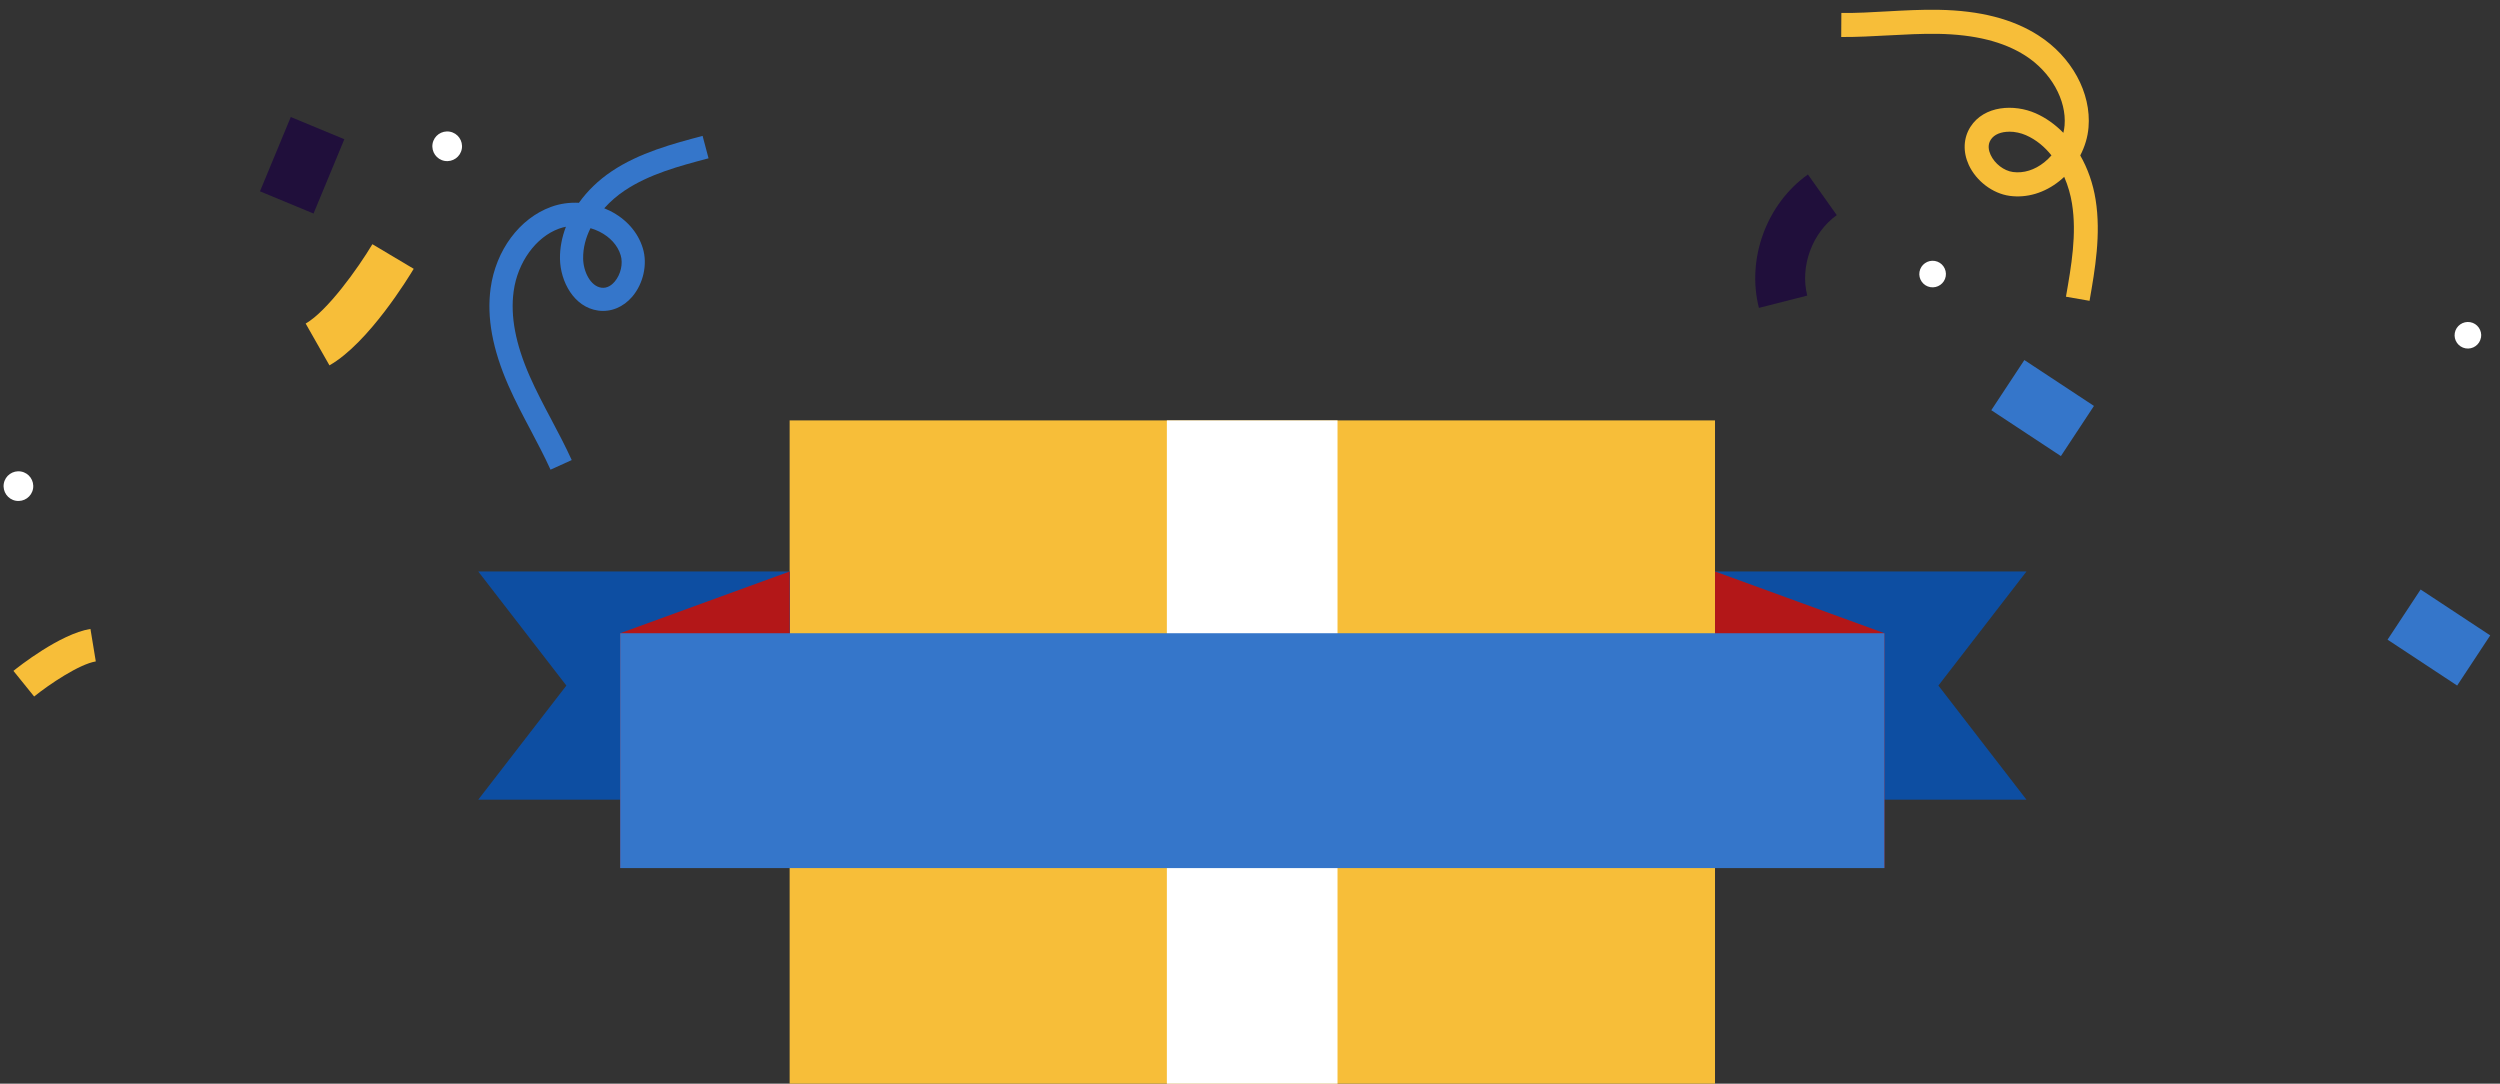 <svg width="233" height="101" viewBox="0 0 233 101" fill="none" xmlns="http://www.w3.org/2000/svg">
<rect x="0" y="0" width="233" height="101" fill="#333333" stroke="none"/>
<path d="M159.839 39.184H73.594V101H159.839V39.184Z" fill="#F7BE39"/>
<path d="M124.657 39.184H108.752V101H124.657V39.184Z" fill="white"/>
<path d="M159.842 53.263V74.529H188.866L180.658 63.894L188.866 53.263H159.842Z" fill="#0D4EA2"/>
<path d="M175.626 80.906V59.013L159.842 53.263V74.529L175.626 80.906Z" fill="#B31718"/>
<path d="M73.598 53.263V74.529H44.574L52.786 63.894L44.574 53.263H73.598Z" fill="#0D4EA2"/>
<path d="M57.81 80.906V59.013L73.594 53.263V74.529L57.81 80.906Z" fill="#B31718"/>
<path d="M57.803 80.906L175.625 80.906V59.017L57.803 59.017V80.906Z" fill="#3576CA"/>
<path d="M163.932 28.7C162.764 24.118 164.641 19 168.497 16.261L171.188 20.051C168.899 21.678 167.744 24.832 168.436 27.549L163.932 28.696V28.7Z" fill="#200F3B"/>
<path d="M27.1 10.906L24.229 17.832L29.221 19.902L32.092 12.976L27.1 10.906Z" fill="#200F3B"/>
<path d="M188.67 33.556L185.588 38.23L192.075 42.508L195.157 37.833L188.67 33.556Z" fill="#3576CA"/>
<path d="M225.602 54.942L222.52 59.617L229.007 63.894L232.089 59.22L225.602 54.942Z" fill="#3576CA"/>
<path d="M30.704 34.052L28.488 30.154C30.479 29.025 33.36 25.018 34.706 22.76L38.557 25.053C38.137 25.754 34.368 31.967 30.704 34.052Z" fill="#F7BE39"/>
<path d="M8.43 58.615L8.928 61.644C7.383 61.899 4.584 63.785 3.182 64.915L1.252 62.526C1.685 62.176 5.583 59.082 8.43 58.615Z" fill="#F7BE39"/>
<path d="M194.754 28.038L192.547 27.653C193.049 24.784 193.568 21.816 193.11 18.969C192.984 18.177 192.746 17.317 192.383 16.481C192.24 16.62 192.089 16.75 191.933 16.875C190.548 17.983 188.904 18.472 187.303 18.255C185.72 18.039 184.188 16.88 183.491 15.374C182.929 14.154 182.985 12.86 183.643 11.826C184.924 9.823 187.727 9.68 189.722 10.558C190.674 10.978 191.544 11.601 192.305 12.38C192.361 12.155 192.4 11.925 192.418 11.692C192.617 9.321 191.141 6.703 188.753 5.18C186.719 3.882 184.067 3.22 180.653 3.155C179.113 3.129 177.529 3.216 175.998 3.298C174.561 3.376 173.06 3.458 171.602 3.449L171.615 1.208C173.025 1.225 174.475 1.139 175.876 1.061C177.447 0.974 179.07 0.884 180.696 0.914C184.534 0.983 187.567 1.762 189.96 3.289C193.08 5.279 194.923 8.65 194.65 11.878C194.577 12.773 194.308 13.665 193.88 14.487C194.577 15.707 195.074 17.109 195.312 18.614C195.827 21.834 195.252 25.131 194.745 28.038H194.754ZM187.269 12.276C186.542 12.276 185.867 12.501 185.534 13.029C185.218 13.522 185.356 14.063 185.525 14.431C185.906 15.257 186.762 15.919 187.606 16.031C188.597 16.166 189.631 15.845 190.531 15.123C190.773 14.928 190.998 14.712 191.197 14.482C190.57 13.695 189.783 13.024 188.818 12.6C188.346 12.393 187.792 12.271 187.269 12.271V12.276Z" fill="#F7BE39"/>
<path d="M51.312 43.779C50.75 42.541 50.096 41.304 49.465 40.105C48.755 38.764 48.02 37.375 47.388 35.939C45.899 32.547 45.354 29.578 45.726 26.861C46.211 23.322 48.422 20.349 51.36 19.281C52.173 18.982 53.06 18.857 53.956 18.9C54.743 17.797 55.773 16.797 56.993 15.975C59.602 14.223 62.726 13.396 65.482 12.665L66.036 14.755C63.319 15.473 60.511 16.222 58.2 17.771C57.556 18.203 56.898 18.757 56.314 19.411C56.491 19.48 56.664 19.562 56.837 19.644C58.369 20.41 59.464 21.652 59.914 23.145C60.364 24.62 59.966 26.428 58.927 27.649C58.084 28.635 56.928 29.107 55.756 28.947C53.484 28.635 52.225 26.234 52.19 24.131C52.173 23.127 52.368 22.115 52.744 21.133C52.524 21.176 52.307 21.232 52.1 21.31C49.941 22.093 48.24 24.443 47.872 27.151C47.556 29.462 48.045 32.049 49.369 35.065C49.967 36.423 50.68 37.778 51.377 39.089C52.026 40.313 52.697 41.581 53.285 42.879L51.316 43.77L51.312 43.779ZM55.037 21.262C54.6 22.132 54.332 23.093 54.349 24.105C54.367 25.299 55.024 26.671 56.05 26.814C56.599 26.892 57.028 26.554 57.283 26.256C57.854 25.585 58.088 24.568 57.846 23.785C57.569 22.868 56.863 22.089 55.868 21.591C55.6 21.457 55.323 21.349 55.037 21.267V21.262Z" fill="#3576CA"/>
<path d="M43.041 13.872C42.911 14.625 42.193 15.127 41.44 14.997C40.688 14.867 40.186 14.149 40.315 13.396C40.445 12.643 41.163 12.142 41.916 12.271C42.669 12.401 43.171 13.12 43.041 13.872Z" fill="white"/>
<path d="M3.08 45.546C2.95 46.299 2.232 46.801 1.479 46.671C0.727 46.541 0.225 45.823 0.354 45.07C0.484 44.317 1.202 43.815 1.955 43.945C2.708 44.075 3.21 44.793 3.08 45.546Z" fill="white"/>
<path d="M181.342 25.754C181.225 26.428 180.58 26.878 179.905 26.762C179.23 26.645 178.781 26 178.897 25.33C179.014 24.659 179.659 24.205 180.334 24.321C181.009 24.438 181.459 25.083 181.342 25.758V25.754Z" fill="white"/>
<path d="M231.226 31.459C231.109 32.134 230.465 32.584 229.794 32.467C229.119 32.35 228.669 31.705 228.786 31.035C228.903 30.364 229.548 29.91 230.223 30.026C230.897 30.143 231.347 30.788 231.231 31.463L231.226 31.459Z" fill="white"/>
</svg>
